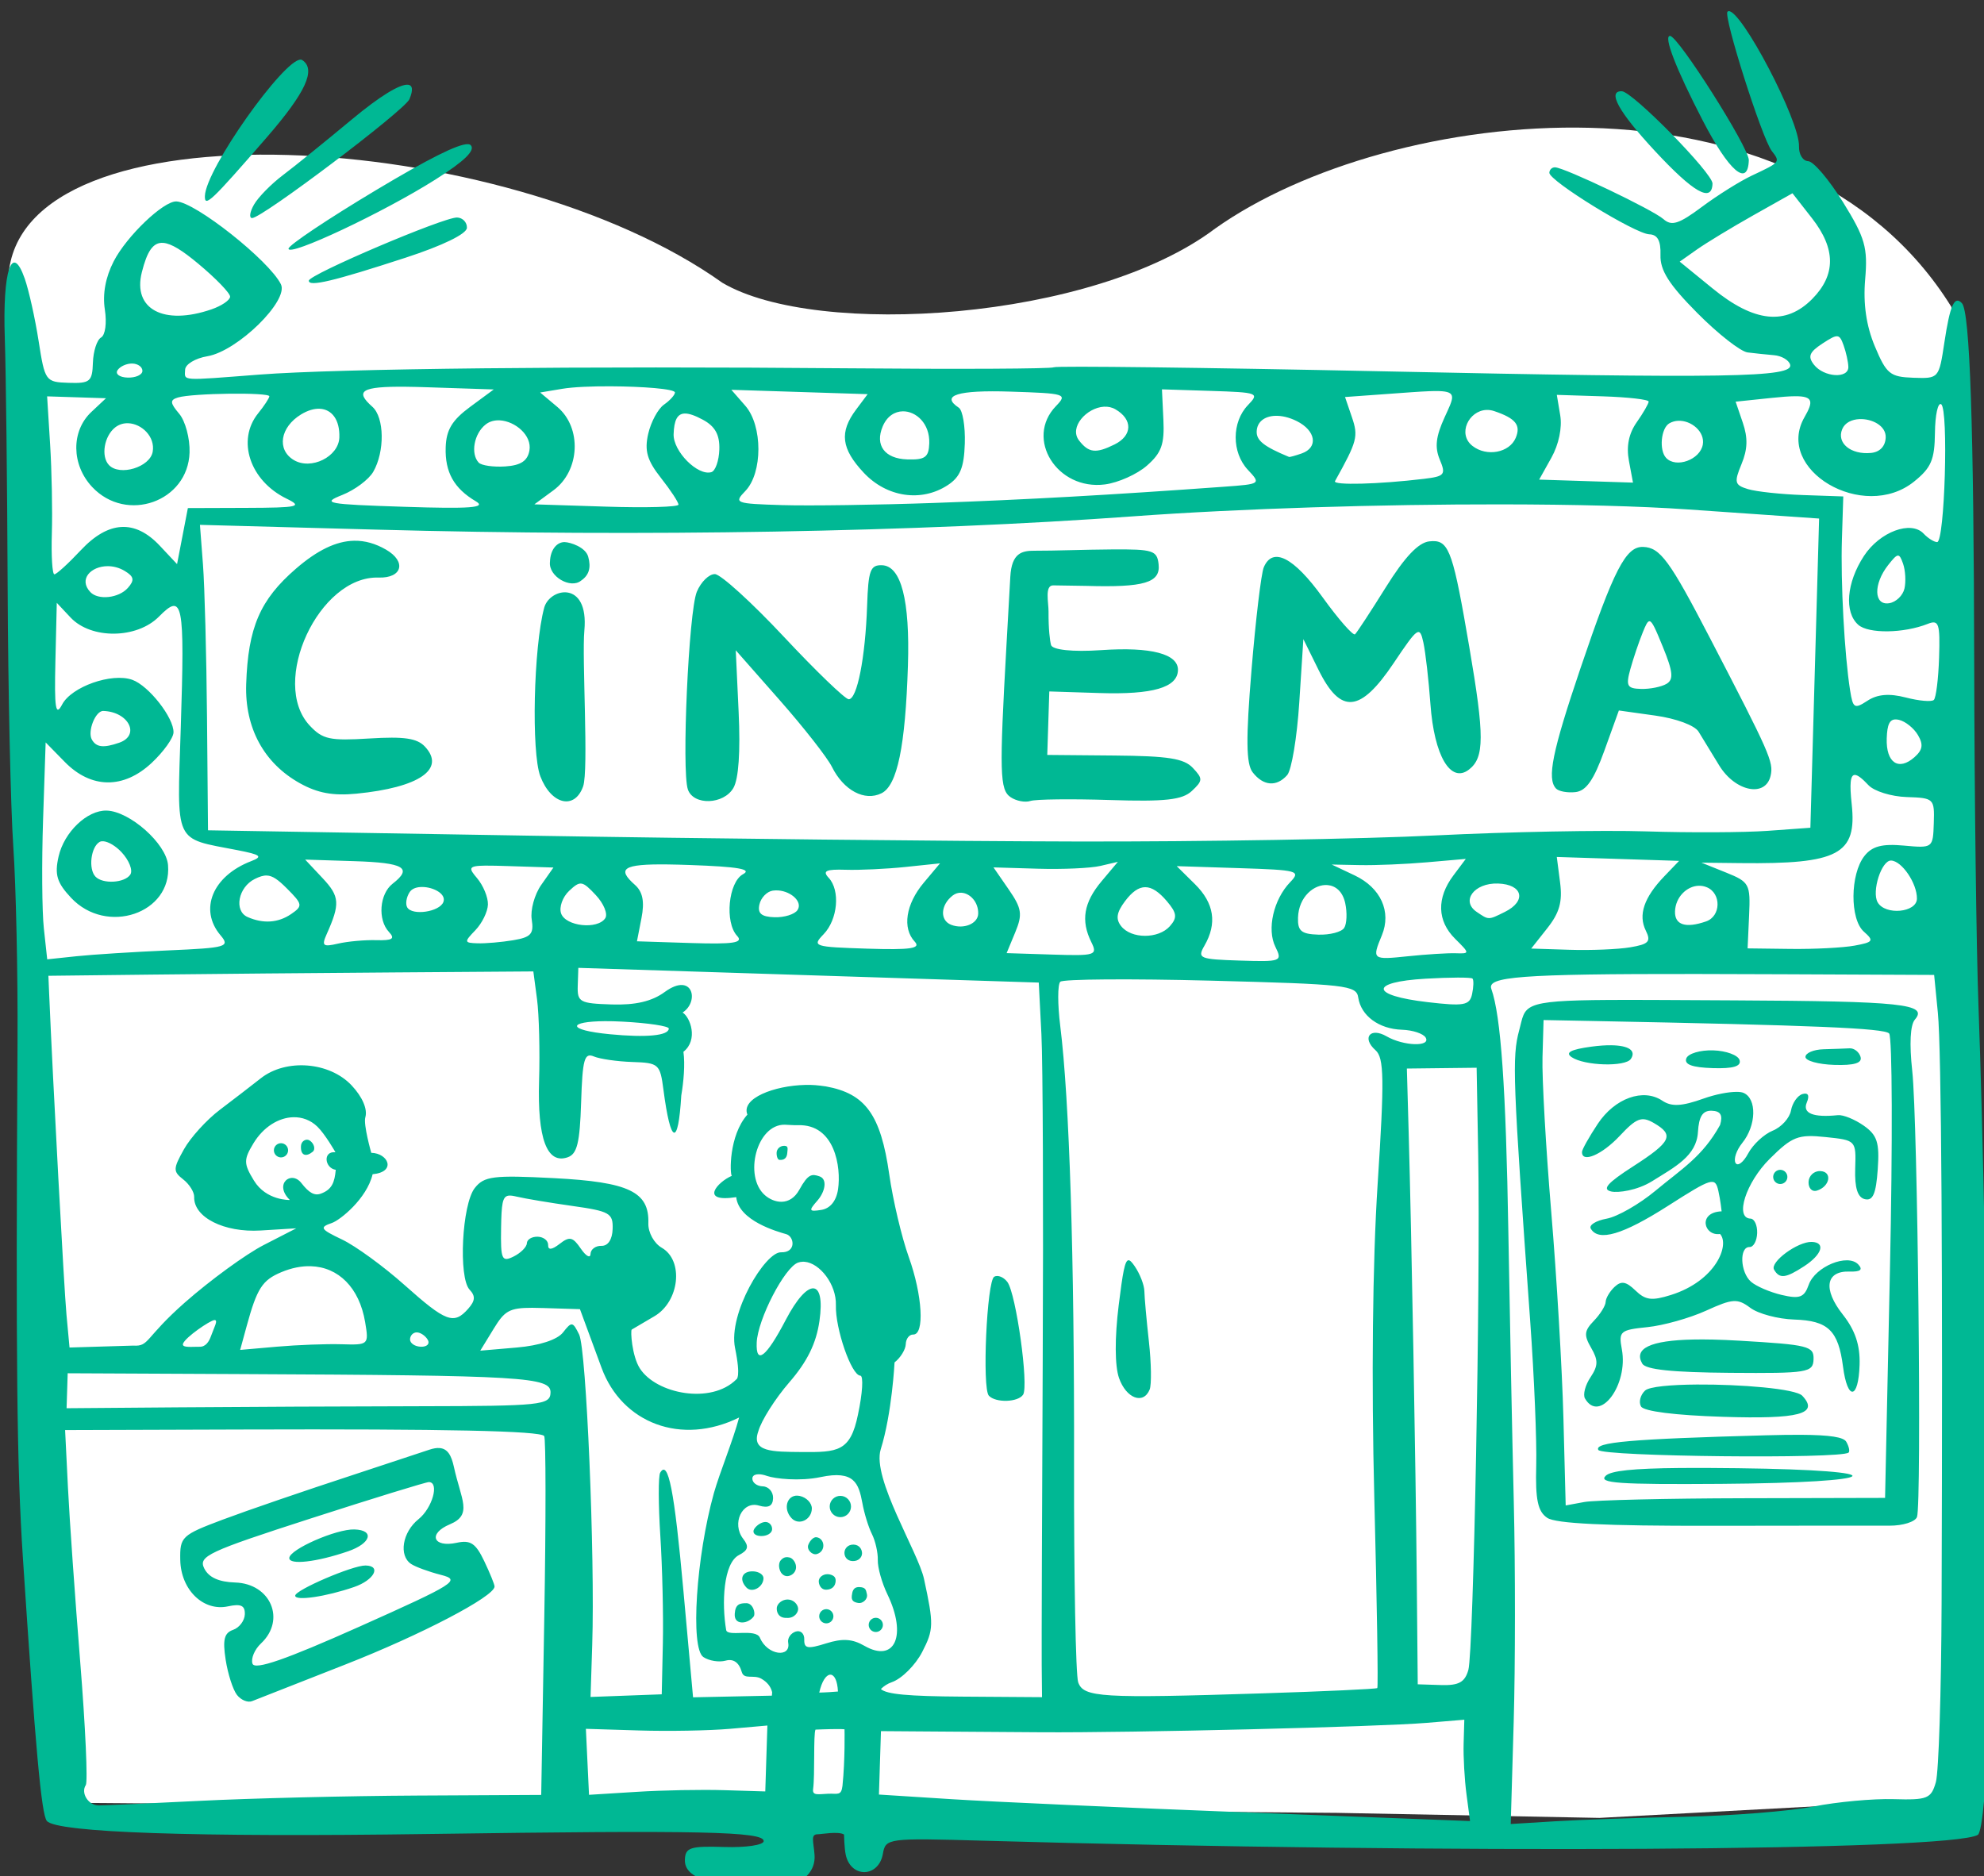 <?xml version="1.0" ?><svg height="295.406mm" viewBox="0 0 312.391 295.406" width="312.391mm" xmlns="http://www.w3.org/2000/svg">
    <rect x="0" y="0" width="312.391" height="295.406" fill="#333333" stroke="none"/>
    <path d="m 401.392,769.106 c 0.882,7.982 5.454,170.433 5.454,170.433 l 3.66,69.722 200.014,1.587 41.404,0.794 56.006,-2.999 -0.882,-180.182 c 0,0 0.39,-39.64 0.294,-54.725 -24.412,-39.366 -88.6,-31.758 -115.927,-12.359 -19.217,14.532 -62.755,17.309 -77.591,8.547 -34.197,-24.384 -110.962,-29.012 -112.432,-0.818 z" fill="#FFFFFF" paint-order="markers stroke fill" transform="translate(86.032,83.918) translate(-486.108,-809.312)"/>
    <path d="m 2702.74,4208.723 v 0.01 c -0.244,0.038 -0.458,0.129 -0.642,0.303 -2.641,2.477 20.489,75.297 26.285,82.754 5.168,6.648 5.165,6.651 -11.807,14.633 -7.077,3.328 -20.448,11.7 -29.713,18.609 -13.664,10.19 -17.974,11.564 -22.84,7.256 -6.26,-5.543 -58.668,-30.587 -64.391,-30.77 -1.808,-0.06 -3.336,1.396 -3.394,3.234 -0.153,4.793 51.026,36.308 59.398,36.576 4.899,0.156 6.9,3.855 6.631,12.271 -0.291,9.113 5.035,17.513 21.875,34.492 12.245,12.345 25.691,22.884 29.879,23.416 4.188,0.531 11.257,1.268 15.715,1.645 4.458,0.376 8.763,2.88 9.562,5.561 2.3,7.712 -36.479,8.35 -243.23,3.996 -105.223,-2.216 -192.636,-3.284 -194.246,-2.375 -1.61,0.91 -56.136,1.183 -121.172,0.611 -158.95,-1.398 -304.321,0.146 -350.74,3.725 -47.845,3.688 -44.476,3.913 -44.258,-2.914 0.107,-3.191 6.046,-6.782 13.211,-7.979 17.888,-2.986 48.565,-33.033 43.695,-42.799 -7.037,-14.112 -50.88,-48.834 -62.115,-49.193 -7.679,-0.245 -29.547,20.664 -37.225,35.594 -4.86,9.451 -6.688,19.405 -5.264,28.611 1.248,8.07 0.278,15.205 -2.258,16.662 -2.439,1.402 -4.612,8.135 -4.83,14.961 -0.359,11.245 -1.716,12.367 -14.424,11.961 -13.729,-0.439 -14.106,-0.968 -17.836,-24.863 -2.096,-13.427 -5.81,-30.114 -8.252,-37.084 -7.592,-21.667 -13.228,-4.822 -11.844,35.389 0.681,19.77 1.446,86.402 1.701,148.07 0.256,61.668 1.771,131.099 3.365,154.293 1.594,23.194 2.716,75.43 2.492,116.082 -1.05,190.536 -0.418,251.402 3.197,306.365 7.423,112.849 11.027,152.449 14.219,156.264 5.799,6.932 88.033,9.736 227.088,7.75 161.363,-2.304 199.037,-1.5 198.853,4.25 -0.072,2.321 -10.576,3.89 -23.342,3.482 -20.284,-0.646 -23.244,0.308 -23.477,7.574 -0.184,5.76 3.914,9.671 13.322,12.717 35.036,11.341 65.17,3.942 63.709,-15.646 -0.59,-7.904 -2.498,-12.209 1.855,-12.209 2.177,0 12.247,-1.916 15.66,0.142 0,0 0.168,8.109 1.027,12.061 3.043,14.008 19.587,13.571 22.061,-0.586 1.619,-9.264 2.793,-9.417 59.387,-7.805 276.521,7.877 574.489,6.141 591.168,-3.445 5.572,-3.201 9.906,-120.75 7.527,-204.246 -1.177,-41.288 -2.74,-109.306 -3.477,-151.15 -0.736,-41.844 -2.376,-103.673 -3.637,-137.402 -1.261,-33.729 -2.399,-125.012 -2.535,-202.85 -0.249,-141.726 -2.552,-209.409 -7.293,-214.463 -4.451,-4.745 -7.074,1.109 -10.414,23.23 -3.252,21.534 -3.302,21.588 -18.5,21.059 -13.805,-0.48 -15.946,-2.235 -22.834,-18.684 -5.101,-12.182 -6.99,-25.266 -5.746,-39.775 1.623,-18.932 -0.014,-24.632 -13.129,-45.83 -8.24,-13.315 -17.56,-24.292 -20.713,-24.393 -3.153,-0.096 -5.614,-4.045 -5.463,-8.764 0.488,-15.28 -34.285,-81.323 -41.846,-80.383 z m -34.777,14.713 c -4.093,-0.13 3.487,19.495 19.408,50.258 15.61,30.161 26.864,39.853 27.385,23.582 0.231,-7.217 -41.889,-73.683 -46.793,-73.84 z m -813.568,14.088 c -9.901,-0.555 -56.479,64.96 -56.992,81.016 -0.225,7.019 3.686,3.317 36.627,-34.654 23.346,-26.912 29.609,-40.53 21.207,-46.102 -0.241,-0.159 -0.522,-0.242 -0.842,-0.26 z m 63.48,14.918 c -4.883,-0.275 -16.543,6.804 -33.088,20.57 -15.69,13.055 -34.161,27.983 -41.043,33.17 -6.881,5.187 -14.582,13.018 -17.113,17.404 -2.531,4.386 -3.074,8.022 -1.211,8.082 5.761,0.184 90.715,-63.992 93.514,-70.643 2.358,-5.603 1.871,-8.417 -1.057,-8.584 z m 721.434,3.871 c -8.846,-0.283 -1.928,12.241 19.525,35.353 23.122,24.911 33.986,31.084 34.355,19.525 0.195,-6.09 -47.506,-54.675 -53.881,-54.879 z m -685.721,31.451 c -5.805,-0.149 -23.276,8.616 -54.397,27.236 -28.59,17.107 -52.034,32.788 -52.1,34.846 -0.163,5.104 56.309,-21.463 87.26,-41.049 17.248,-10.915 23.888,-17.368 21.017,-20.428 -0.359,-0.383 -0.952,-0.585 -1.781,-0.605 z m 787.102,29.166 11.59,14.82 c 14.217,18.181 14.274,33.686 0.174,47.957 -15.719,15.909 -34.465,13.968 -59.096,-6.117 l -19.662,-16.031 10.219,-7.205 c 5.619,-3.963 20.692,-13.108 33.496,-20.318 z m -793.436,14.412 c -7.884,-0.252 -87.978,33.861 -88.096,37.522 -0.122,3.832 14.601,0.342 57.469,-13.637 22.091,-7.204 36.35,-14.15 36.465,-17.762 0.107,-3.262 -2.52,-6.016 -5.838,-6.123 z m -174.529,15.078 c 4.834,0.401 11.334,4.55 20.621,12.275 10.536,8.764 19.103,17.625 19.037,19.693 -0.072,2.068 -5.052,5.454 -11.078,7.527 -28.402,9.771 -46.929,-0.12 -41.363,-22.08 3.103,-12.247 6.568,-17.931 12.783,-17.416 z m 994.553,55.49 c 1.685,0.145 2.545,1.898 3.793,5.373 1.484,4.132 2.754,9.896 2.826,12.803 0.173,7.19 -14.59,6.232 -20.467,-1.328 -3.767,-4.846 -2.713,-7.444 5.098,-12.551 4.554,-2.977 7.065,-4.441 8.75,-4.297 z m -1012.945,16.197 c 3.345,0.107 6.023,2.095 5.949,4.416 -0.072,2.321 -4.047,4.092 -8.826,3.939 -4.779,-0.153 -7.452,-2.141 -5.943,-4.416 1.509,-2.275 5.476,-4.046 8.82,-3.939 z m 284.26,13.527 v 0 c 18.779,0.084 38.172,1.534 38.103,3.697 -0.048,1.485 -2.979,4.721 -6.512,7.188 -3.533,2.466 -7.752,10.271 -9.377,17.348 -2.304,10.034 -0.643,15.802 7.553,26.199 5.78,7.332 10.473,14.483 10.428,15.889 -0.048,1.406 -19.326,1.94 -42.85,1.188 l -42.768,-1.367 11.399,-8.393 c 15.758,-11.6 16.911,-37.17 2.232,-49.496 l -10.205,-8.566 13.188,-2.203 c 6.492,-1.084 17.541,-1.533 28.809,-1.484 z m -121.594,0.271 v 0 c 3.85,0.038 8.172,0.149 13,0.309 l 39.033,1.293 -14.059,10.371 c -10.684,7.88 -14.166,13.649 -14.498,24.027 -0.473,14.768 4.928,24.415 17.98,32.105 6.382,3.76 -3.376,4.505 -42.348,3.228 -46.717,-1.528 -49.584,-2.075 -37.066,-7.051 7.463,-2.966 15.741,-9.156 18.395,-13.754 6.93,-12.009 6.643,-32.292 -0.545,-38.656 -10.471,-9.271 -6.839,-12.157 20.107,-11.875 z m 449.061,1.539 29.166,0.928 c 27.992,0.895 28.882,1.238 21.943,8.43 -9.714,10.069 -9.734,28.136 -0.047,38.469 7.822,8.338 7.666,8.45 -14.051,10.025 -67.221,4.876 -117.422,7.688 -172.18,9.637 -33.727,1.2 -74.438,1.784 -90.465,1.293 -27.965,-0.855 -28.845,-1.194 -21.906,-8.387 10.351,-10.728 10.347,-38.767 0,-50.617 l -8.307,-9.512 40.492,1.293 40.492,1.299 -6.865,9.166 c -10.052,13.417 -8.858,23.232 4.57,37.547 13.661,14.564 34.194,17.599 49.844,7.367 7.43,-4.857 9.721,-10.434 10.18,-24.77 0.325,-10.176 -1.276,-19.738 -3.551,-21.246 -11.075,-7.344 -0.747,-10.58 30.535,-9.58 33.072,1.058 34.131,1.388 27.182,8.59 -18.655,19.334 0.657,50.246 29.088,46.56 7.918,-1.026 19.165,-6.068 24.992,-11.201 8.645,-7.616 10.438,-12.64 9.742,-27.312 z m 164.506,1.031 c 11.155,0.306 8.71,4.023 3.43,15.605 -5.21,11.429 -5.931,17.752 -2.863,25.1 3.749,8.979 2.933,9.959 -9.52,11.453 -26.877,3.225 -54.165,3.922 -52.73,1.348 13.234,-23.756 13.959,-26.523 10.037,-38.012 l -4.082,-11.967 25.457,-1.838 c 10.803,-0.781 18.813,-1.405 24.627,-1.625 2.18,-0.083 4.051,-0.109 5.645,-0.064 z m -718.721,1.56 c 12.542,-0.157 23.984,0.325 23.861,1.57 -0.12,1.159 -3.11,5.697 -6.662,10.094 -12.923,15.996 -4.9,40.08 16.891,50.691 9.769,4.758 7.071,5.38 -23.811,5.48 l -34.832,0.119 -3.211,16.648 -3.217,16.656 -10.24,-10.916 c -14.794,-15.772 -30.539,-14.869 -46.98,2.691 -7.392,7.895 -14.447,14.319 -15.678,14.279 -1.232,-0.038 -1.907,-10.99 -1.492,-24.336 0.41,-13.346 -0.058,-37.124 -1.031,-52.838 l -1.781,-28.566 17.49,0.557 17.49,0.562 -8.709,8.17 c -12.106,11.356 -11.884,31.364 0.494,44.56 20.379,21.726 56.935,8.777 57.871,-20.496 0.267,-8.352 -2.509,-18.714 -6.172,-23.031 -5.453,-6.427 -5.589,-8.176 -0.748,-9.643 4.282,-1.298 17.925,-2.094 30.467,-2.252 z m 788.834,0.688 27.324,0.873 c 15.028,0.481 27.289,1.887 27.25,3.129 -0.038,1.242 -3.233,6.769 -7.1,12.277 -4.733,6.743 -6.246,14.241 -4.625,22.939 l 2.412,12.92 -27.875,-0.891 -27.875,-0.891 7.273,-13.025 c 4.389,-7.861 6.468,-17.844 5.244,-25.178 z m 141.607,0.811 c 10.709,-0.06 10.927,3.129 5.592,12.375 -18.074,31.322 35.005,62.573 65.088,38.32 10.183,-8.209 12.204,-12.938 12.383,-29.018 0.12,-10.566 1.782,-18.173 3.705,-16.898 4.449,2.95 2.106,82.039 -2.426,81.894 -1.857,-0.06 -5.453,-2.317 -7.984,-5.016 -7.538,-8.037 -26.087,-1.11 -35.482,13.246 -10.381,15.861 -11.824,33.428 -3.363,40.92 6.08,5.383 26.992,5.099 41.258,-0.557 6.612,-2.621 7.403,-0.284 6.754,19.988 -0.403,12.627 -1.812,23.973 -3.129,25.209 -1.318,1.236 -8.795,0.582 -16.619,-1.447 -9.821,-2.547 -16.865,-1.966 -22.748,1.881 -7.794,5.096 -8.676,4.58 -10.371,-6.104 -3.352,-21.128 -5.684,-64.298 -4.861,-89.996 l 0.805,-25.252 -23.836,-0.822 c -13.113,-0.451 -27.858,-2.034 -32.762,-3.52 -7.962,-2.412 -8.376,-3.998 -3.879,-14.85 3.665,-8.844 3.874,-15.551 0.773,-24.635 l -4.254,-12.48 20.965,-2.201 c 6.083,-0.639 10.823,-1.019 14.393,-1.039 z m -410.713,6.221 c 2.362,-0.138 4.701,0.311 6.809,1.527 10.434,6.021 10.21,15.613 -0.488,20.906 -11.114,5.499 -15.353,5.023 -21.09,-2.357 -6.114,-7.866 4.533,-19.477 14.77,-20.076 z m -465.971,1.219 c 7.22,0.314 12.031,6.539 11.695,17.033 -0.366,11.464 -16.823,19.614 -27.102,13.422 -10.21,-6.15 -8.078,-19.495 4.324,-27.066 4.02,-2.454 7.8,-3.531 11.082,-3.389 z m 693.199,0.705 c 1.491,-0.06 3.052,0.141 4.65,0.68 12.762,4.3 16.002,8.326 12.809,15.914 -3.73,8.862 -17.254,11.388 -25.686,4.799 -9.109,-7.119 -2.208,-20.936 8.227,-21.393 z m -346.727,0.822 c 7.897,-0.12 16.108,7.26 15.734,18.943 -0.267,8.358 -2.461,9.966 -13.117,9.625 -13.365,-0.427 -19.284,-8.376 -14.572,-19.57 2.592,-6.159 7.217,-8.928 11.955,-8.998 z m -129.644,1.31 c 2.643,-0.096 6.199,1.17 10.879,3.693 7.253,3.91 10.038,8.95 9.76,17.656 -0.214,6.701 -2.343,12.766 -4.732,13.479 -8.063,2.404 -22.757,-12.371 -22.432,-22.557 0.262,-8.177 2.121,-12.114 6.525,-12.271 z m 350.906,1.367 c 3.777,-0.138 8.2,0.841 12.717,3.074 11.502,5.691 13.063,15.795 2.986,19.297 -3.716,1.292 -7.068,2.218 -7.453,2.059 -14.847,-6.144 -19.413,-9.729 -19.24,-15.127 0.184,-5.752 4.695,-9.074 10.99,-9.303 z m 347.109,1.955 c 7.427,-0.34 15.866,3.888 15.643,10.848 -0.169,5.267 -3.458,8.741 -8.746,9.246 -12.031,1.149 -20.551,-5.913 -17.082,-14.156 1.637,-3.89 5.729,-5.734 10.185,-5.938 z m -807.766,0.736 c 9.138,0.515 19.131,8.95 17.559,17.893 -1.09,6.204 -5.147,8.879 -14.373,9.486 -7.068,0.466 -14.161,-0.553 -15.766,-2.264 -4.982,-5.311 -2.772,-17.307 4.188,-22.717 2.397,-1.863 5.347,-2.57 8.393,-2.398 z m 700.064,0.26 c 7.784,-0.377 16.02,6.463 14.676,14.133 -1.576,8.995 -15.903,14.197 -21.795,7.916 -4.291,-4.575 -3.064,-17.692 1.924,-20.559 1.625,-0.933 3.399,-1.403 5.195,-1.49 z m -920.912,1.447 c 8.046,0.28 16.122,8.029 14.561,16.945 -1.611,9.199 -19.65,14.665 -26.014,7.881 -4.859,-5.181 -2.825,-17.255 3.772,-22.383 2.317,-1.801 5,-2.537 7.682,-2.443 z m 816.197,48.217 c 43.038,0.048 82.029,1.024 110.522,3.006 l 77.973,5.418 -2.592,91.861 -2.592,91.863 -25.314,1.832 c -13.922,1.006 -46.44,1.152 -72.264,0.326 -25.824,-0.826 -82.133,0.254 -125.131,2.4 -42.998,2.146 -138.846,3.77 -212.998,3.611 -74.152,-0.159 -220.672,-1.717 -325.598,-3.469 l -190.777,-3.186 -0.594,-67.223 c -0.329,-36.971 -1.41,-77.802 -2.4,-90.742 l -1.799,-23.533 104.912,2.844 c 158.659,4.303 321.399,1.445 449.543,-7.899 64.396,-4.695 147.379,-7.191 219.109,-7.111 z m -681.961,21.609 c -10.703,0.198 -21.893,5.652 -34.523,16.568 -21.393,18.49 -28.492,34.956 -29.607,68.707 -0.858,25.946 10.553,46.95 31.975,58.85 10.492,5.829 19.663,7.511 33.516,6.16 37.292,-3.637 53.249,-14.595 40.715,-27.957 -4.679,-4.988 -12.263,-6.099 -32.902,-4.836 -23.647,1.448 -27.852,0.542 -35.531,-7.644 -24.001,-25.587 5.487,-89.097 40.844,-87.967 14.134,0.452 16.801,-9.484 4.459,-16.605 -6.28,-3.624 -12.521,-5.394 -18.943,-5.275 z m 640.906,0.217 c -0.658,0.015 -1.349,0.072 -2.078,0.154 -6.467,0.717 -14.569,9.264 -25.742,27.162 -8.968,14.367 -17.227,26.985 -18.35,28.037 -1.121,1.052 -9.801,-8.834 -19.285,-21.975 -17.224,-23.866 -29.73,-30.223 -34.969,-17.775 -1.527,3.628 -4.798,31.015 -7.268,60.865 -3.402,41.127 -3.232,55.884 0.688,60.926 6.326,8.139 14.187,8.771 20.496,1.645 2.605,-2.942 5.84,-22.324 7.182,-43.07 l 2.436,-37.721 9.006,18.244 c 13.143,26.617 24.802,25.571 44.637,-3.994 14.477,-21.579 15.485,-22.273 17.67,-12.215 1.274,5.865 3.152,22.29 4.18,36.496 2.228,30.82 12.008,47.433 22.928,38.945 9.207,-7.157 9.241,-19.729 0.197,-72.658 -9.377,-54.882 -11.848,-63.295 -21.727,-63.066 z m -515.746,0.594 c -4.313,-0.148 -8.545,4.02 -8.793,11.764 -0.962,8.651 12.311,16.241 18.504,11.113 4.708,-3.217 6.046,-7.737 4.213,-14.225 -1.606,-5.683 -10.569,-8.537 -13.924,-8.652 z m 640.715,2.857 c -10.266,-0.328 -17.335,13.388 -37.264,72.275 -16.718,49.4 -19.974,65.426 -14.479,71.285 1.593,1.697 6.788,2.654 11.547,2.127 6.395,-0.707 10.89,-7.162 17.225,-24.727 l 8.572,-23.768 21.666,3.037 c 12.425,1.742 23.376,5.806 25.68,9.531 2.209,3.571 7.701,12.562 12.203,19.977 9.528,15.692 27.652,19.351 30.627,6.184 1.824,-8.074 -0.419,-13.16 -36.09,-81.85 -23.922,-46.067 -29.561,-53.748 -39.688,-54.072 z m -315.356,1.49 c -16.543,0.107 -34.319,0.823 -46.096,0.773 -7.537,-0.038 -13.728,1.199 -14.529,15.455 l -2.307,41.029 c -4.248,75.588 -3.979,85.554 2.455,89.939 3.348,2.281 8.65,3.301 11.777,2.264 3.127,-1.038 24.384,-1.288 47.238,-0.557 32.915,1.052 43.038,-0.072 48.705,-5.387 6.58,-6.172 6.627,-7.273 0.57,-13.711 -5.264,-5.596 -14.596,-7.064 -46.535,-7.342 l -39.947,-0.353 0.606,-18.863 0.6,-18.863 29.818,0.953 c 31.618,1.011 46.298,-3.251 46.627,-13.545 0.31,-9.708 -15.953,-13.979 -45.496,-11.955 -17.376,1.191 -29.16,-0.194 -29.922,-3.074 -0.649,-2.454 -1.549,-9.185 -1.478,-19.916 0.038,-5.246 -2.429,-15.568 2.803,-15.486 l 19.531,0.303 c 34.518,1.022 44.272,-1.889 43.065,-12.846 -0.902,-8.192 -3.329,-8.972 -27.484,-8.818 z m 466.693,3.668 v 0 c 1.2,-0.106 1.972,1.524 3.129,4.816 1.395,3.975 1.77,10.619 0.834,14.764 -0.937,4.145 -5.018,8.067 -9.078,8.715 -9.185,1.466 -9.52,-11.354 -0.588,-22.711 2.866,-3.644 4.5,-5.478 5.701,-5.584 z m -603.551,5.726 c -6.954,-0.223 -8.132,2.992 -8.852,24.01 -1.046,30.881 -5.949,55.779 -10.953,55.619 -2.139,-0.072 -19.478,-16.781 -38.531,-37.139 -19.053,-20.358 -37.476,-37.105 -40.938,-37.215 -3.462,-0.107 -8.3,4.609 -10.754,10.49 -4.846,11.615 -9.138,106.489 -5.314,117.492 3.349,9.639 21.309,9.013 27.053,-0.941 3.091,-5.357 4.2,-21.437 3.1,-45.057 l -1.713,-36.73 26.062,29.588 c 14.334,16.271 28.326,34.138 31.096,39.707 6.958,13.991 19.424,20.625 29.447,15.666 9.37,-4.636 14.161,-27.771 15.697,-75.82 1.243,-38.873 -4.03,-59.306 -15.4,-59.67 z m -460.082,0.557 c 3.287,0 6.821,0.85 10.131,2.844 5.54,3.337 5.932,5.479 1.867,10.07 -5.396,6.095 -17.647,7.449 -22.32,2.467 -7.187,-7.662 0.462,-15.371 10.322,-15.381 z m 271.299,15.533 c -5.263,0.148 -10.546,3.994 -11.951,9.211 -6.309,23.429 -7.681,85.934 -2.289,100.096 6.427,16.88 20.427,20.186 25.432,6.006 3.391,-9.607 -0.773,-76.315 0.736,-92.606 1.398,-15.091 -3.768,-21.445 -9.685,-22.537 -0.74,-0.137 -1.49,-0.191 -2.242,-0.17 z m -301.543,6.25 8.17,8.707 c 12.229,13.037 39.405,12.77 52.535,-0.519 14.253,-14.426 15.357,-8.844 12.969,65.832 -2.247,70.268 -4.426,65.542 33.572,72.924 14.013,2.722 15.382,3.808 8.244,6.551 -22.92,8.806 -31.165,28.774 -18.189,44.066 5.781,6.814 3.586,7.45 -30.912,8.955 -20.423,0.89 -44.996,2.449 -54.605,3.465 l -17.473,1.848 -1.998,-18.412 c -1.1,-10.129 -1.308,-39.129 -0.463,-64.445 l 1.533,-46.033 11.35,11.59 c 15.69,16.025 34.965,16.229 51.691,0.539 7.002,-6.568 12.819,-14.682 12.926,-18.029 0.278,-8.695 -14.724,-27.849 -24.521,-31.307 -12.24,-4.32 -36.124,4.109 -41.662,14.701 -3.862,7.385 -4.658,2.3 -3.994,-25.605 z m 946.449,10.953 c 1.623,0.249 3.572,4.829 7.793,15.127 6.084,14.843 6.549,19.504 2.207,22.068 -3.028,1.788 -9.816,3.147 -15.084,3.012 -8.323,-0.209 -9.165,-1.75 -6.402,-11.758 1.749,-6.333 5.069,-16.159 7.373,-21.832 1.783,-4.39 2.851,-6.811 4.113,-6.617 z m -918.828,53.293 c 15.101,0.482 22.151,14.472 9.508,18.865 -9.352,3.25 -13.63,2.775 -16.26,-1.801 -2.789,-4.853 2.101,-17.213 6.752,-17.064 z m 1065.191,5.041 c 0.544,0.023 1.137,0.108 1.781,0.254 3.789,0.873 8.854,4.944 11.256,9.043 3.317,5.66 2.812,8.823 -2.084,13.154 -9.439,8.35 -16.927,3.272 -16.465,-11.164 0.265,-8.263 1.702,-11.422 5.512,-11.287 z m -24.369,32.977 v 0 c 1.72,0.073 4.333,2.168 8.008,6.086 3.37,3.593 13.587,6.765 22.705,7.057 16.173,0.517 16.569,0.902 16.104,15.475 -0.475,14.854 -0.578,14.928 -17.811,13.357 -12.947,-1.18 -18.881,0.395 -23.436,6.223 -8.494,10.869 -8.667,37.527 -0.291,44.932 6.141,5.429 5.604,6.243 -5.541,8.295 -6.793,1.25 -23.869,2.13 -37.949,1.955 l -25.6,-0.322 0.891,-19.594 c 0.849,-18.64 0.182,-19.879 -13.705,-25.463 l -14.598,-5.869 23.225,0.26 c 58.213,0.656 69.251,-5.197 66.041,-35.014 -1.292,-12.001 -0.905,-17.488 1.955,-17.377 z m -1038.75,21.189 c -11.593,-0.371 -25.332,12.737 -28.635,27.318 -2.439,10.77 -0.997,15.514 7.459,24.529 21.05,22.441 59.978,9.268 57.58,-19.483 -1.059,-12.703 -22.682,-31.927 -36.404,-32.365 z m -1.93,18.23 c 2.966,0.281 7.206,2.748 10.682,6.453 4.54,4.84 6.893,10.849 5.232,13.354 -3.323,5.012 -16.416,5.756 -20.713,1.176 -4.297,-4.581 -2.722,-17.605 2.492,-20.602 0.325,-0.187 0.702,-0.307 1.119,-0.365 0.366,-0.052 0.764,-0.056 1.188,-0.016 z m 863.498,9.324 36.336,1.162 36.342,1.156 -8.852,9.223 c -12.005,12.509 -15.54,22.908 -10.947,32.191 3.238,6.545 1.777,8.106 -9.312,9.957 -7.233,1.208 -23.414,1.868 -35.959,1.467 l -22.811,-0.73 9.562,-12.098 c 7.278,-9.213 9.088,-15.702 7.596,-27.213 z m -54.068,1.15 -7.359,9.82 c -10.062,13.43 -9.702,26.997 0.996,37.623 8.832,8.772 8.838,8.894 0.314,8.621 -4.756,-0.152 -17.499,0.65 -28.314,1.781 -21.224,2.221 -21.486,2.011 -15.518,-12.412 5.823,-14.073 -0.631,-28.286 -16.197,-35.65 l -13.596,-6.432 16.885,0.334 c 9.288,0.185 27.214,-0.568 39.838,-1.676 z m -689.611,0.414 29.348,0.934 c 29.469,0.942 34.669,4.024 22.611,13.396 -7.806,6.067 -8.975,21.412 -2.184,28.652 3.813,4.065 2.139,5.152 -7.545,4.887 -6.848,-0.187 -17.087,0.744 -22.748,2.066 -8.889,2.076 -9.807,1.317 -6.734,-5.555 8.095,-18.103 7.795,-22.486 -2.301,-33.25 z m 942.293,0.562 c 6.417,0.205 15.495,13.589 15.369,22.666 -0.12,8.28 -18.814,10.031 -23.324,2.183 -3.688,-6.418 2.272,-25.031 7.955,-24.85 z m -459.402,0.76 -9.691,11.541 c -10.611,12.636 -12.422,23.373 -6.104,36.145 3.864,7.809 2.494,8.246 -23.102,7.428 l -27.213,-0.865 5.135,-12.395 c 4.423,-10.671 3.88,-14.204 -3.904,-25.469 l -9.035,-13.08 26.502,0.791 c 14.577,0.435 31.21,-0.309 36.961,-1.652 z m -105.68,0.904 -9.666,11.516 c -10.689,12.729 -12.869,26.997 -5.35,35.014 3.813,4.064 -2.464,4.987 -28.246,4.162 -31.846,-1.018 -32.869,-1.355 -25.922,-8.555 8.458,-8.766 10.009,-26.104 3,-33.576 -3.812,-4.064 -1.567,-5.118 10.119,-4.744 8.264,0.265 24.258,-0.484 35.543,-1.664 z m -161.627,0.65 c 3.872,0.048 8.232,0.169 13.1,0.34 28.578,1.008 37.014,2.467 31.506,5.443 -8.755,4.731 -11.033,28.682 -3.494,36.719 3.813,4.065 -2.265,5.001 -27.332,4.199 l -32.223,-1.033 2.697,-13.842 c 1.889,-9.675 0.73,-15.585 -3.859,-19.648 -10.854,-9.611 -7.495,-12.52 19.605,-12.178 z m -108.617,0.705 c 3.489,-0.038 8.225,0.096 14.473,0.297 l 26.074,0.834 -7.26,10.336 c -3.99,5.685 -6.523,14.93 -5.635,20.545 1.353,8.554 -0.433,10.551 -10.996,12.314 -6.934,1.157 -16.46,1.981 -21.172,1.83 -8.032,-0.258 -8.115,-0.741 -1.336,-7.768 3.977,-4.122 7.342,-10.987 7.479,-15.264 0.136,-4.277 -2.783,-11.35 -6.488,-15.717 -4.843,-5.708 -5.604,-7.306 4.861,-7.408 z m 410.881,0.303 37.141,1.188 c 35.094,1.123 36.76,1.584 30.248,8.361 -9.889,10.292 -13.918,27.967 -8.756,38.4 4.284,8.659 3.518,8.954 -21.172,8.164 -24.019,-0.768 -25.331,-1.321 -20.99,-8.844 7.656,-13.267 5.808,-25.259 -5.635,-36.564 z m -540.67,5.572 c 3.507,0.12 6.739,2.451 11.955,7.676 9.394,9.408 9.562,10.422 2.531,15.226 -7.693,5.256 -16.588,5.861 -25.879,1.762 -8.248,-3.639 -5.571,-17.743 4.293,-22.623 2.795,-1.383 4.995,-2.111 7.1,-2.041 z m 731.539,4.756 c 14.788,0.473 17.195,10.397 4.094,16.879 -9.908,4.902 -9.479,4.902 -16.736,-0.023 -9.567,-6.495 -1.456,-17.304 12.643,-16.854 z m -544.467,0.059 c 2.119,0.337 4.409,2.517 8.418,6.791 4.758,5.072 7.29,11.277 5.629,13.781 -4.564,6.883 -23.559,4.812 -26.225,-2.857 -1.288,-3.707 0.87,-9.753 4.799,-13.44 3.312,-3.107 5.261,-4.613 7.379,-4.275 z m 443.24,0.867 c 4.734,0.401 8.962,3.749 10.476,10.719 1.242,5.716 0.958,12.359 -0.637,14.764 -1.594,2.405 -8.486,4.189 -15.312,3.971 -10.137,-0.324 -12.351,-2.172 -12.098,-10.1 0.4,-12.517 9.681,-20.023 17.57,-19.354 z m 220.463,0.402 c 1.637,-0.06 3.296,0.233 4.904,0.91 8.679,3.653 8.373,17.205 -0.457,20.273 -12.159,4.225 -18.73,2.107 -18.473,-5.957 0.269,-8.408 6.933,-14.991 14.025,-15.226 z m -759.617,0.767 c 0.885,-0.065 1.806,-0.05 2.734,0.037 6.188,0.579 12.7,4.346 11.07,8.812 -2.154,5.903 -18.551,8.355 -21.504,3.217 -1.162,-2.023 -0.496,-6.113 1.479,-9.092 1.235,-1.863 3.566,-2.779 6.221,-2.975 z m 430.809,0.084 v 0 c 4.003,-0.01 8.145,2.768 12.865,8.332 5.973,7.04 6.296,9.738 1.775,14.844 -6.796,7.675 -23.002,7.63 -28.996,-0.084 -3.273,-4.211 -2.672,-8.077 2.301,-14.715 4.182,-5.582 8.051,-8.373 12.055,-8.381 z m -217.914,1.943 v 0 c 7.732,0.632 14.483,6.868 11.31,11.652 -1.677,2.53 -7.826,4.446 -13.662,4.26 -7.807,-0.249 -10.173,-2.266 -8.961,-7.631 0.906,-4.01 4.485,-7.696 7.959,-8.189 1.119,-0.159 2.249,-0.182 3.353,-0.096 z m 108.561,1.348 c 5.228,0.194 10.326,5.591 10.105,12.498 -0.19,5.941 -8.667,9.411 -16.049,6.568 -6.827,-2.629 -6.373,-11.758 0.865,-17.385 1.58,-1.228 3.335,-1.746 5.078,-1.682 z m -227.482,44.641 136.789,4.373 136.789,4.379 1.57,30.676 c 0.863,16.872 1.213,103.853 0.779,193.289 -0.433,89.436 -0.706,171.163 -0.606,181.621 l 0.185,19.02 -47.592,-0.33 c -31.868,-0.217 -44.87,-1.374 -48.139,-4.51 1.756,-1.751 3.942,-3.189 6.5,-4.072 5.883,-2.031 14.007,-10.121 18.055,-17.977 6.837,-13.27 6.914,-16.344 1.066,-43.355 -3.461,-15.99 -31.098,-59.823 -25.723,-77.01 6.709,-21.449 8.211,-51.662 8.211,-51.662 3.57,-2.782 6.571,-7.674 6.67,-10.871 0.099,-3.197 2.078,-5.755 4.398,-5.684 6.886,0.212 5.542,-23.334 -2.631,-46.102 -4.191,-11.675 -9.405,-33.754 -11.588,-49.062 -5.052,-35.442 -14.093,-48.001 -37.629,-52.275 -4.518,-0.666 -8.155,-1.024 -12.359,-0.878 -18.296,0.417 -38.224,7.942 -34.291,17.635 -11.148,12.536 -10.447,35.461 -9.267,36.381 -8.427,3.559 -19.666,16.107 2.629,12.656 1.464,14.074 24.442,20.487 29.748,22.009 4.753,1.363 6.13,11.058 -3.177,10.77 -9.305,-0.287 -31.494,36.245 -27.271,56.869 3.662,17.888 0.795,18.609 0.795,18.609 -14.975,15.064 -47.631,8.679 -57.364,-6.505 -4.7,-7.333 -5.666,-22.518 -4.814,-23.061 0.852,-0.542 6.872,-4.084 13.383,-7.873 14.996,-8.727 17.674,-33.111 4.473,-40.729 -4.62,-2.666 -8.158,-9.105 -7.984,-14.533 0.6,-18.738 -11.527,-24.544 -56.053,-26.842 -36.083,-1.863 -41.557,-1.175 -47.098,5.895 -7.591,9.687 -9.793,53.192 -3.055,60.375 3.582,3.818 3.37,6.582 -0.879,11.381 -8.473,9.569 -13.197,7.8 -37.746,-14.101 -12.408,-11.07 -29.117,-23.247 -37.127,-27.064 -12.983,-6.189 -13.633,-7.258 -6.018,-9.871 4.699,-1.612 20.646,-14.275 24.145,-28.939 14.372,-1.359 9.254,-12.537 -0.805,-12.723 0,0 -4.797,-16.812 -3.525,-21.107 1.42,-4.798 -1.717,-12.106 -8.133,-18.945 -13.174,-14.044 -38.967,-16.067 -53.986,-4.231 -5.565,4.386 -16.52,12.816 -24.344,18.734 -7.824,5.918 -17.415,16.472 -21.312,23.453 -6.485,11.615 -6.52,13.137 -0.42,17.904 3.666,2.865 6.591,7.543 6.5,10.396 -0.387,12.107 17.757,21.272 39.496,19.947 l 21.158,-1.293 -19.322,9.92 c -10.63,5.457 -31.69,20.806 -46.799,34.103 -24.181,21.282 -21.074,26.267 -30.709,25.666 l -37.887,1.139 -1.812,-19.477 c -1.444,-15.51 -8.118,-139.204 -10.299,-190.832 l -0.445,-10.57 61.273,-0.705 c 33.701,-0.386 98.531,-0.965 144.068,-1.293 l 82.797,-0.594 2.195,16.533 c 1.205,9.093 1.75,30.889 1.213,48.434 -1.05,34.404 4.686,49.746 16.994,45.469 5.611,-1.95 7.217,-8.507 7.986,-32.568 0.823,-25.735 1.924,-29.72 7.557,-27.35 3.626,1.526 13.951,3.009 22.939,3.297 15.614,0.499 16.432,1.236 18.412,16.434 4.263,32.717 8.778,34.209 10.601,3.506 1.354,-8.056 2.347,-18.342 1.279,-26 8.978,-7.098 4.06,-20.591 -0.488,-23.324 10.133,-6.502 6.109,-24.375 -10.582,-12.238 -7.576,5.577 -17.388,7.892 -31.529,7.439 -19.086,-0.61 -20.507,-1.399 -20.193,-11.207 z m 664.922,3.643 v 0 c 15.276,0.015 32.367,0.073 51.469,0.156 l 89.191,0.4 2.209,22.471 c 2.128,21.667 2.939,150.216 2.221,350.609 -0.188,52.687 -1.72,100.639 -3.408,106.557 -2.804,9.831 -4.981,10.698 -25.148,10.113 -12.142,-0.359 -33.55,1.618 -47.578,4.379 -14.028,2.762 -48.335,5.498 -76.234,6.08 -27.899,0.586 -62.63,1.788 -77.18,2.684 l -26.459,1.627 1.762,-60.631 c 0.966,-33.347 0.994,-92.021 0.061,-130.387 -0.932,-38.365 -2.389,-110.645 -3.234,-160.625 -1.454,-85.993 -4.438,-128.639 -10.125,-144.582 -2.552,-7.155 15.521,-8.969 122.453,-8.852 z m -142.406,2.141 c 5.067,-0.015 8.4,0.185 8.783,0.594 0.77,0.817 0.657,4.947 -0.248,9.184 -1.438,6.74 -4.763,7.34 -26.57,4.795 -34.057,-3.975 -34.703,-11.945 -1.131,-13.91 7.304,-0.427 14.1,-0.65 19.166,-0.662 z m -208.684,1.084 v 0 c 16.203,-0.12 38.148,0.12 61.926,0.736 80.748,2.104 86.552,2.766 87.639,10.031 1.623,10.849 12.285,18.696 25.994,19.135 6.382,0.203 12.716,2.309 14.076,4.676 3.207,5.578 -13.174,5.043 -23.229,-0.76 -9.715,-5.606 -14.89,0.893 -6.574,8.256 5.114,4.528 5.309,17.152 1.248,79.723 -3,46.227 -3.744,116.688 -1.967,186.305 1.572,61.578 2.369,112.414 1.775,112.971 -0.594,0.556 -31.4,1.978 -68.465,3.154 -95.714,3.039 -106.043,2.418 -109.256,-6.562 -1.472,-4.113 -2.575,-62.599 -2.455,-129.973 0.219,-122.54 -2.738,-216.207 -8.207,-260.059 -1.6,-12.83 -1.591,-24.64 0.023,-26.242 0.804,-0.801 11.262,-1.273 27.467,-1.393 z m 298.394,12.201 v 0 c -53.08,0.308 -49.216,3.309 -53.19,17.998 -4.323,15.982 -3.834,28.875 6.557,173.225 2.347,32.602 3.945,71.05 3.557,85.443 -0.551,20.247 0.925,27.274 6.524,31.053 5.077,3.426 34.328,4.839 98.061,4.738 49.955,-0.084 97.331,-0.109 105.277,-0.072 7.946,0.038 15.316,-2.284 16.379,-5.164 2.859,-7.742 0.436,-235.411 -2.82,-265.043 -1.774,-16.14 -1.194,-27.297 1.582,-30.527 7.967,-9.268 -7.456,-10.905 -107.461,-11.399 -32.746,-0.162 -56.771,-0.357 -74.465,-0.254 z m -38.711,11.943 28.494,0.551 c 132.622,2.563 173.892,4.296 176.83,7.422 1.875,1.994 2.096,64.901 0.494,139.795 l -2.908,136.17 -83.822,0.199 c -46.104,0.107 -88.803,1.12 -94.887,2.244 l -11.059,2.041 -1.353,-52.162 c -0.743,-28.691 -3.991,-83.612 -7.213,-122.051 -3.222,-38.439 -5.567,-79.862 -5.213,-92.049 z m -557.67,0.668 c 3.123,-0.023 6.66,0.072 10.588,0.279 15.076,0.797 27.371,2.649 27.324,4.119 -0.133,4.203 -13.209,5.464 -34.957,3.369 -26.387,-2.542 -24.813,-7.645 -2.955,-7.768 z m 597.928,14.311 c -3.396,-0.048 -7.4,0.222 -11.906,0.836 -12.23,1.666 -15.671,3.511 -11.658,6.24 7.603,5.164 31.975,5.872 35.191,1.021 3.31,-4.992 -1.44,-7.959 -11.627,-8.096 z m 141.551,1.818 c -2.715,0.146 -9.692,0.4 -15.506,0.562 -5.814,0.163 -10.631,2.195 -10.705,4.516 -0.072,2.321 7.618,4.466 17.096,4.769 11.91,0.381 16.745,-1.091 15.646,-4.775 -0.874,-2.932 -3.816,-5.218 -6.531,-5.072 z m -81.002,1.213 c -7.737,-0.248 -14.935,1.899 -15.994,4.77 -1.336,3.618 3.463,5.391 15.654,5.781 12.191,0.39 17.096,-1.071 15.994,-4.768 -0.875,-2.932 -7.918,-5.536 -15.654,-5.783 z m -140.58,10.328 0.934,51.762 c 1.391,77.279 -2.772,295.246 -5.846,306.055 -2.09,7.35 -5.687,9.322 -16.377,8.98 l -13.699,-0.439 -0.582,-62.324 c -0.637,-68.363 -3.114,-205.35 -4.805,-265.365 l -1.076,-38.191 20.725,-0.24 z m 154.656,14.336 c -4.951,-0.048 -12.725,1.453 -19.828,3.984 -12.986,4.628 -19.009,4.937 -24.504,1.256 -11.33,-7.589 -28.224,-1.516 -38.383,13.803 -5.084,7.667 -9.28,15.141 -9.326,16.607 -0.22,6.899 11.857,1.769 22.426,-9.525 9.936,-10.619 13.026,-11.792 20.193,-7.656 12.392,7.15 10.486,11.162 -12.271,25.814 -15.365,9.892 -18.614,13.62 -12.988,14.912 3.955,0.908 15.39,-0.562 24.318,-6.135 13.459,-8.401 26.375,-14.957 27.201,-29.143 0.567,-9.383 2.815,-12.875 8.184,-12.703 5.28,0.169 6.704,2.596 4.965,8.473 -10.485,18.878 -22.607,25.916 -38.412,39.074 -9.548,7.951 -22.588,15.415 -28.977,16.582 -6.389,1.167 -10.638,3.822 -9.443,5.9 4.552,7.92 18.988,3.67 45.902,-13.52 26.339,-16.822 27.993,-17.316 29.916,-8.869 1.23,5.404 1.936,12.129 1.936,12.129 -14.324,0.547 -10.592,14.872 -0.934,13.457 5.898,6.388 -2.416,27.86 -29.229,36.256 -11.357,3.556 -15.066,3.087 -21.035,-2.672 -5.589,-5.393 -8.427,-5.885 -12.412,-2.147 -2.842,2.666 -5.223,6.689 -5.295,8.943 -0.072,2.254 -3.214,7.295 -6.982,11.201 -5.774,5.984 -6.029,8.521 -1.613,16.123 4.259,7.332 4.179,10.601 -0.416,17.461 -3.111,4.642 -4.582,10.296 -3.277,12.566 8.62,14.999 25.866,-7.976 21.912,-29.191 -1.993,-10.693 -1.018,-11.535 15.149,-13.18 9.498,-0.966 25.226,-5.384 34.955,-9.816 15.745,-7.173 18.629,-7.351 26.23,-1.656 4.697,3.519 16.43,6.649 26.074,6.957 20.18,0.645 26.217,6.478 29.008,28.012 2.639,20.36 9.177,19.627 9.84,-1.101 0.373,-11.675 -2.584,-20.506 -10.031,-29.953 -11.84,-15.021 -10.097,-25.928 4.068,-25.475 6.503,0.209 8.104,-1.099 5.178,-4.219 -6.28,-6.695 -25.611,1.246 -29.439,12.092 -2.649,7.506 -5.353,8.527 -15.994,6.043 -7.043,-1.644 -15.292,-5.196 -18.332,-7.887 -6.42,-5.684 -7.006,-20.8 -0.799,-20.602 2.321,0.072 4.342,-3.665 4.49,-8.307 0.148,-4.642 -1.63,-8.498 -3.951,-8.572 -9.523,-0.305 -2.741,-21.451 11.385,-35.5 13.352,-13.28 16.887,-14.664 33.15,-12.969 18.194,1.895 18.208,1.905 17.672,18.672 -0.368,11.538 1.425,17.235 5.75,18.244 4.774,1.113 6.619,-3.158 7.644,-17.719 1.121,-15.923 -0.297,-20.34 -8.336,-25.982 -5.327,-3.739 -12.225,-6.538 -15.326,-6.217 -14.712,1.522 -21.194,-1.109 -18.498,-7.514 1.762,-4.186 0.828,-6.03 -2.555,-5.035 -2.933,0.863 -6.008,5.264 -6.828,9.774 -0.82,4.509 -5.709,9.905 -10.867,11.992 -5.158,2.088 -11.712,8.166 -14.564,13.508 -2.852,5.342 -6.236,7.891 -7.516,5.664 -1.28,-2.228 0.516,-7.572 3.99,-11.869 8.405,-10.396 8.789,-26.386 0.711,-29.785 -0.893,-0.376 -2.234,-0.566 -3.885,-0.582 z m -857.727,15.066 c 5.188,-0.121 10.201,1.665 14.244,5.566 4.647,4.484 10.774,15.24 10.774,15.24 -7.748,-0.759 -6.32,9.537 0.18,10.439 -0.688,7.435 -2.219,11.722 -8.805,14.148 -3.86,1.422 -7.104,-0.464 -11.635,-6.293 -5.999,-7.717 -16.578,0.59 -6.834,10.086 0,0 -14.007,0.468 -21.326,-11.521 -6.159,-10.089 -6.193,-12.407 -0.317,-22.135 5.939,-9.831 15.072,-15.329 23.719,-15.531 z m 299.797,4.735 c 21.973,-0.764 25.79,24.966 23.852,38.079 -1.026,6.944 -4.668,11.423 -9.971,12.262 -7.336,1.161 -7.62,0.492 -2.332,-5.494 4.52,-5.117 6.231,-12.748 1.286,-14.443 -4.572,-1.568 -6.768,-1.536 -11.982,7.924 -5.627,10.21 -15.284,7.848 -20.501,3.24 -12.709,-11.226 -4.893,-42.201 11.866,-41.852 2.606,0.054 5.183,0.374 7.782,0.284 z m -291.632,8.612 c -1.54,0 -3.535,1.201 -3.648,3.914 -0.237,5.684 3.147,6.391 6.951,3.285 1.969,-1.607 0.662,-5.104 -1.65,-6.637 -0.578,-0.383 -1.139,-0.564 -1.652,-0.562 z m -15.363,2.09 c -2.321,-0.072 -4.285,1.761 -4.359,4.082 -0.072,2.321 1.767,4.279 4.088,4.354 2.321,0.072 4.279,-1.761 4.354,-4.082 0.072,-2.321 -1.761,-4.279 -4.082,-4.354 z m 298.941,1.555 c -2.458,-0.076 -4.528,1.761 -4.6,4.082 -0.071,2.321 0.707,4.247 1.73,4.277 1.024,0.038 4.244,0.285 4.6,-4.082 0.222,-2.72 0.727,-4.202 -1.73,-4.277 z m 591.881,14.26 c -2.321,-0.072 -4.279,1.761 -4.354,4.082 -0.072,2.321 1.761,4.279 4.082,4.354 2.321,0.072 4.285,-1.761 4.359,-4.082 0.072,-2.321 -1.767,-4.279 -4.088,-4.354 z m 23.564,0.748 c -3.675,-0.12 -6.779,2.794 -6.896,6.469 -0.12,3.675 2.064,6.002 4.85,5.172 7.908,-2.358 9.499,-11.402 2.047,-11.641 z m -779.322,14.596 c 1.231,-0.167 2.817,0.107 4.867,0.594 4.921,1.174 19.826,3.667 33.125,5.543 22.077,3.115 24.155,4.307 23.855,13.662 -0.201,6.295 -2.772,10.162 -6.66,10.037 -3.481,-0.107 -6.4,2.06 -6.488,4.824 -0.084,2.765 -2.688,1.33 -5.777,-3.191 -4.772,-6.984 -6.667,-7.402 -12.586,-2.801 -4.605,3.58 -6.917,3.805 -6.816,0.674 0.084,-2.605 -2.696,-4.824 -6.178,-4.936 -3.482,-0.108 -6.385,1.626 -6.457,3.865 -0.072,2.239 -3.626,5.802 -7.898,7.916 -6.993,3.459 -7.738,1.77 -7.422,-16.939 0.241,-14.295 0.742,-18.744 4.436,-19.248 z m 774.336,27.492 c -8.336,-0.267 -24.989,11.976 -22.406,16.471 3.212,5.59 6.891,5.166 17.953,-2.066 10.59,-6.924 12.82,-14.137 4.453,-14.404 z m -406.014,10.898 c -2.165,0.183 -3.377,7.357 -5.795,26.768 -2.398,19.248 -2.323,35.965 0.185,43.164 4.239,12.161 14.448,16.036 18.209,6.914 1.181,-2.866 0.984,-15.699 -0.439,-28.523 -1.423,-12.824 -2.638,-26.287 -2.692,-29.91 -0.048,-3.624 -2.626,-10.289 -5.721,-14.818 -1.581,-2.313 -2.764,-3.677 -3.748,-3.594 z m -193.449,0.865 c 0.322,0 0.646,-6e-4 0.971,0.037 9.096,0.698 19.035,13.475 18.656,25.768 -0.429,13.912 9.207,41.731 14.512,41.895 1.957,0.06 1.323,10.493 -1.408,23.186 -4.482,21.97 -11.898,22.401 -33.676,22.193 -17.127,-0.163 -29.997,0.051 -25.496,-12.4 1.769,-6.334 10.045,-19.393 18.391,-29.016 10.646,-12.275 15.986,-23.137 17.896,-36.402 3.694,-25.65 -6.795,-25.978 -20.045,-0.629 -11.543,22.083 -17.773,26.951 -17.229,13.467 0.557,-13.807 16.563,-44.788 24.584,-47.586 0.924,-0.321 1.877,-0.483 2.844,-0.502 z m -292.416,2.672 c 16.355,0.476 28.892,12.612 32.34,33.262 2.241,13.425 2.062,13.592 -14.082,13.111 -8.995,-0.267 -26.216,0.383 -38.272,1.441 l -21.918,1.924 3.871,-14.156 c 6.136,-22.447 9.267,-27.311 20.633,-32.057 6.105,-2.549 11.976,-3.684 17.428,-3.525 z m 407.912,5.807 c -0.659,-0.01 -1.268,0.125 -1.793,0.428 -4.401,2.529 -7.281,66.351 -3.191,70.711 4.071,4.34 17.32,3.949 20.336,-0.6 3.472,-5.235 -4.16,-60.045 -9.32,-66.943 -1.655,-2.206 -4.052,-3.561 -6.031,-3.594 z m -276.272,18.912 c 1.982,0 4.191,0.06 6.672,0.137 l 21.66,0.668 12.867,34.924 c 12.065,32.743 47.314,46.437 81.704,29.447 -3.642,13.738 -11.478,32.511 -15.015,45.001 -10.474,37.563 -14.096,92.058 -6.232,97.336 3.367,2.259 9.321,3.22 13.232,2.135 4.621,-1.282 7.977,1.076 9.582,6.732 1.359,4.787 7.07,1.377 11.617,3.994 3.465,1.994 5.563,4.568 6.439,8.01 l -0.15,2.07 -23.422,0.49 -23.422,0.494 -5.727,-63.283 c -5.414,-59.846 -9.04,-78.291 -13.81,-70.174 -1.148,1.954 -1.109,18.793 0.084,37.418 1.197,18.625 1.876,47.448 1.51,64.057 l -0.668,30.199 -21.146,0.785 -21.152,0.787 0.996,-31.018 c 1.694,-52.839 -3.486,-175.622 -7.775,-184.344 -3.809,-7.746 -4.431,-7.822 -9.592,-1.219 -3.376,4.32 -13.989,7.788 -27.336,8.938 l -21.82,1.879 7.959,-12.994 c 6.383,-10.423 9.073,-12.518 22.945,-12.469 z m -188.936,7.293 c 2.609,-0.287 -0.179,4.474 -1.912,9.383 -1.224,3.467 -3.214,6.586 -6.889,6.469 -3.675,-0.12 -10.774,0.879 -9.768,-1.848 1.429,-3.871 15.959,-13.716 18.568,-14.004 z m 120.412,7.311 c 2.184,0.072 5.083,2.063 6.443,4.43 1.36,2.367 -0.489,4.21 -4.107,4.094 -3.618,-0.12 -6.518,-2.107 -6.443,-4.428 0.072,-2.321 1.924,-4.165 4.107,-4.096 z m 758.188,4.242 c -25.319,0.54 -35.327,5.299 -30.15,14.307 2.048,3.564 17.701,5.208 52.219,5.481 46.082,0.364 49.312,-0.163 49.565,-8.053 0.25,-7.83 -2.94,-8.629 -44.072,-11.047 -5.666,-0.333 -10.923,-0.553 -15.771,-0.662 -4.242,-0.095 -8.172,-0.103 -11.789,-0.025 z m -965.707,20.047 102.055,0.476 c 169.32,0.79 185.132,1.73 184.834,11.051 -0.236,7.368 -5.667,7.933 -77.353,8.059 -42.404,0.072 -107.046,0.373 -143.649,0.662 l -66.549,0.525 0.334,-10.391 z m 968.076,6.691 c -15.448,0.107 -28.331,1.226 -30.869,3.606 -2.787,2.613 -3.86,6.853 -2.381,9.426 1.67,2.905 20.097,5.237 48.613,6.149 45.461,1.454 57.357,-1.695 47.227,-12.494 -3.974,-4.238 -36.844,-6.862 -62.59,-6.686 z m -864.82,26.73 c 121.806,-0.389 177.201,0.796 179.853,3.848 1.039,1.194 1.071,49.669 0.072,107.721 l -1.826,105.549 -73.932,0.383 c -40.666,0.204 -98.695,1.62 -128.947,3.143 -30.253,1.521 -57.263,2.745 -60.029,2.728 -6.155,0 -10.817,-7.378 -7.688,-12.098 1.261,-1.902 -0.224,-34.74 -3.303,-72.975 -3.079,-38.235 -6.366,-84.922 -7.299,-103.744 l -1.695,-34.221 z m 926.545,3.148 c -5.838,-0.038 -12.749,0.072 -20.85,0.291 -80.35,2.188 -102.135,4.093 -99.482,8.709 2.274,3.957 144.333,5.446 148.695,1.559 0.838,-0.747 0.216,-3.639 -1.385,-6.426 -1.575,-2.741 -9.464,-4.033 -26.979,-4.133 z m -808.91,7.861 c -1.638,-0.12 -3.581,0.188 -5.894,0.953 l -45.848,15.152 c -28.175,9.205 -62.767,21.076 -76.877,26.377 -24.578,9.234 -25.646,10.238 -25.389,23.973 0.334,17.785 13.718,30.798 28.395,27.609 7.656,-1.663 10.143,-0.488 9.976,4.707 -0.122,3.806 -3.266,7.978 -6.99,9.271 -5.253,1.825 -6.246,5.791 -4.416,17.682 1.298,8.43 4.316,17.849 6.705,20.936 2.389,3.087 6.447,4.762 9.012,3.728 2.565,-1.034 27.476,-10.818 55.359,-21.744 44.953,-17.614 88.518,-40.37 88.709,-46.338 0.038,-1.165 -2.736,-7.984 -6.16,-15.158 -5.04,-10.557 -8.141,-12.632 -16.291,-10.861 -14.136,3.071 -17.291,-5.46 -4.062,-10.984 13.667,-5.707 6.627,-14.538 2.361,-34.07 -1.478,-6.764 -3.676,-10.886 -8.59,-11.232 z m 737.352,11.85 c -28.482,0.25 -41.271,1.668 -44.357,4.596 -4.673,4.433 7.229,5.279 68.279,4.842 98.553,-0.706 106.523,-8.113 10.014,-9.307 -13.202,-0.164 -24.442,-0.214 -33.936,-0.131 z m -547.65,3.732 c 1.372,0 3.049,0.322 4.914,0.988 4.706,1.655 19.406,3.321 31.883,0.682 19.997,-4.231 22.603,3.808 24.758,15.283 1.081,6.116 3.647,14.471 5.703,18.568 2.056,4.097 3.628,11.055 3.492,15.463 -0.136,4.408 2.422,13.541 5.684,20.295 11.837,24.509 4.459,41.073 -13.652,30.65 -7.195,-4.142 -12.982,-4.503 -22.783,-1.422 -10.948,3.442 -13.105,3.055 -12.94,-2.33 0.11,-3.554 -2.201,-5.663 -5.135,-4.689 -2.934,0.974 -4.923,3.922 -4.424,6.551 1.746,9.187 -12.361,7.651 -16.77,-2.871 -2.446,-5.839 -19.349,-0.342 -20.078,-4.613 -2.699,-15.823 -1.724,-39.695 7.59,-44.537 5.505,-2.861 6.09,-5.09 2.533,-9.654 -7.042,-9.038 -0.606,-22.69 9.318,-19.766 5.672,1.672 8.291,0.306 8.435,-4.398 0.116,-3.752 -2.638,-6.908 -6.119,-7.016 -3.481,-0.106 -6.268,-2.222 -6.191,-4.699 0.041,-1.31 0.972,-2.121 2.514,-2.387 0.385,-0.064 0.81,-0.098 1.268,-0.098 z m -195.935,4.637 c 6.304,0.201 2.009,15.462 -6.209,22.055 -9.572,7.679 -11.879,21.649 -4.393,26.613 2.645,1.754 10.635,4.671 17.75,6.486 12.041,3.073 8.683,5.204 -48.568,30.795 -43.722,19.544 -62.063,25.902 -63.426,21.98 -1.054,-3.034 1.216,-8.453 5.041,-12.041 14.921,-13.996 5.802,-35.531 -15.332,-36.207 -9.77,-0.312 -15.751,-3.042 -18.406,-8.41 -3.567,-7.21 2.342,-9.977 63.332,-29.656 36.997,-11.938 68.594,-21.667 70.211,-21.615 z m 219.035,8.066 c -6.298,-0.344 -8.853,7.794 -3.586,13.396 4.287,4.559 11.847,1.02 12.053,-5.643 0.1,-3.256 -3.121,-6.661 -7.158,-7.568 -0.452,-0.102 -0.889,-0.163 -1.309,-0.185 z m 25.596,0.129 c -3.481,-0.106 -6.417,2.653 -6.523,6.135 -0.107,3.481 2.654,6.416 6.135,6.524 3.481,0.106 6.416,-2.651 6.523,-6.133 0.107,-3.481 -2.654,-6.418 -6.135,-6.525 z m -44.576,15.521 c -2.184,-0.068 -5.203,1.739 -6.709,4.016 -1.506,2.277 0.222,4.23 3.84,4.342 3.618,0.113 6.638,-1.695 6.709,-4.016 0.072,-2.321 -1.656,-4.275 -3.84,-4.342 z m -244.338,4.436 c -10.761,-0.344 -38.541,11.836 -38.705,16.971 -0.138,4.313 16.334,2.43 34.982,-4.002 13.597,-4.69 15.861,-12.581 3.723,-12.969 z m 274.535,4.625 c -1.677,-0.227 -3.879,1.845 -4.893,4.602 -1.014,2.756 2.337,6.231 5.15,5.389 5.496,-1.646 4.771,-9.313 -0.258,-9.99 z m 22.074,4.375 c -3.481,-0.106 -5.389,2.429 -5.461,4.75 -0.071,2.321 1.4,4.94 4.881,5.047 3.481,0.106 5.507,-2.197 5.578,-4.518 0.071,-2.321 -1.517,-5.173 -4.998,-5.279 z m -38.285,7.629 c -2.803,-0.69 -4.204,0.903 -4.795,1.457 -1.435,1.35 -1.815,4.518 -0.088,7.516 2.551,3.594 6.178,1.976 7.66,0.24 3.143,-3.68 -0.13,-8.875 -2.777,-9.213 z m -251.756,4.795 c -7.551,-0.108 -41.651,14.512 -41.76,17.904 -0.107,3.338 18.275,0.645 35.012,-5.127 11.91,-4.108 16.416,-12.638 6.748,-12.777 z m 230.281,3.475 c -6.525,-0.2 -8.537,4.721 -3.932,9.619 3.267,3.475 9.975,-0.132 10.139,-5.453 0.067,-2.184 -2.726,-4.059 -6.207,-4.166 z m 43.213,1.764 c -2.4,0.412 -4.378,2.231 -4.158,4.535 0.234,2.448 1.761,4.528 4.082,4.6 2.321,0.072 5.2,-0.846 5.83,-4.227 0.526,-2.821 -0.635,-4.146 -3.281,-4.816 -0.828,-0.21 -1.673,-0.229 -2.473,-0.092 z m 19.902,7.588 c -3.756,-0.116 -4.157,2.866 -4.432,5.127 -0.359,2.95 1.117,3.918 4.09,4.35 2.103,0.305 5.582,-2.038 4.875,-5.295 -0.579,-2.667 -0.778,-4.065 -4.533,-4.182 z m -42.41,7.385 c -3.481,-0.106 -6.329,2.509 -6.588,4.816 -0.265,2.359 0.849,6.282 5.816,6.098 4.549,0.368 7.125,-3.299 6.844,-5.707 -0.269,-2.306 -2.591,-5.1 -6.072,-5.207 z m -24.662,2.182 c -3.939,0 -6.549,0.553 -6.92,6.262 -0.202,3.104 1.126,5.03 4.131,5.18 3.005,0.15 5.934,-1.797 7.148,-3.603 1.215,-1.807 -0.421,-7.838 -4.359,-7.838 z m 47.611,3.545 c -2.321,-0.072 -4.278,1.769 -4.35,4.09 -0.071,2.321 1.769,4.278 4.09,4.35 2.321,0.072 4.278,-1.769 4.35,-4.09 0.071,-2.321 -1.769,-4.278 -4.09,-4.35 z m 29.408,5.131 c -2.321,-0.072 -4.278,1.769 -4.35,4.09 -0.071,2.321 1.769,4.278 4.09,4.35 2.321,0.072 4.279,-1.769 4.35,-4.09 0.071,-2.321 -1.769,-4.278 -4.09,-4.35 z m -26.875,33.807 c 2.14,0.229 3.939,3.524 4.262,9.996 -2.43,0.209 -7.097,0.56 -11.119,0.643 1.513,-6.771 4.063,-10.375 6.348,-10.637 0.171,-0.02 0.342,-0.02 0.51,0 z m 376.424,26.754 -0.408,14.199 c -0.224,7.812 0.539,21.364 1.699,30.113 l 2.109,15.908 -132.398,-5.121 c -72.819,-2.818 -151.843,-6.366 -175.609,-7.879 l -43.207,-2.754 0.6,-18.838 0.6,-18.846 26.396,0.193 c 14.518,0.109 45.404,0.319 68.633,0.477 54.428,0.366 200.558,-3.197 229.344,-5.596 z m -414.092,3.457 -0.631,19.58 -0.625,19.576 -24.262,-0.742 c -13.346,-0.407 -36.912,0 -52.367,1.004 l -28.104,1.75 -0.928,-19.605 -0.928,-19.605 31.678,0.977 c 17.425,0.537 41.694,0.095 53.926,-0.977 z m 41.555,2.098 c 1.792,-7e-4 3.337,0.034 4.269,0.129 0,0 0.418,18.021 -1.219,33.656 -0.722,6.05 -2.974,4.412 -8.455,4.639 -6.015,0.253 -9.547,1.286 -8.986,-2.781 1.138,-8.259 0.095,-32.615 1.416,-35.316 0,0 7.6,-0.324 12.975,-0.326 z" fill="#00B894" transform="translate(86.032,83.918) translate(-486.108,-809.312) matrix(0.265,0,0,0.265,-43.974,-388.162)"/>
</svg>
